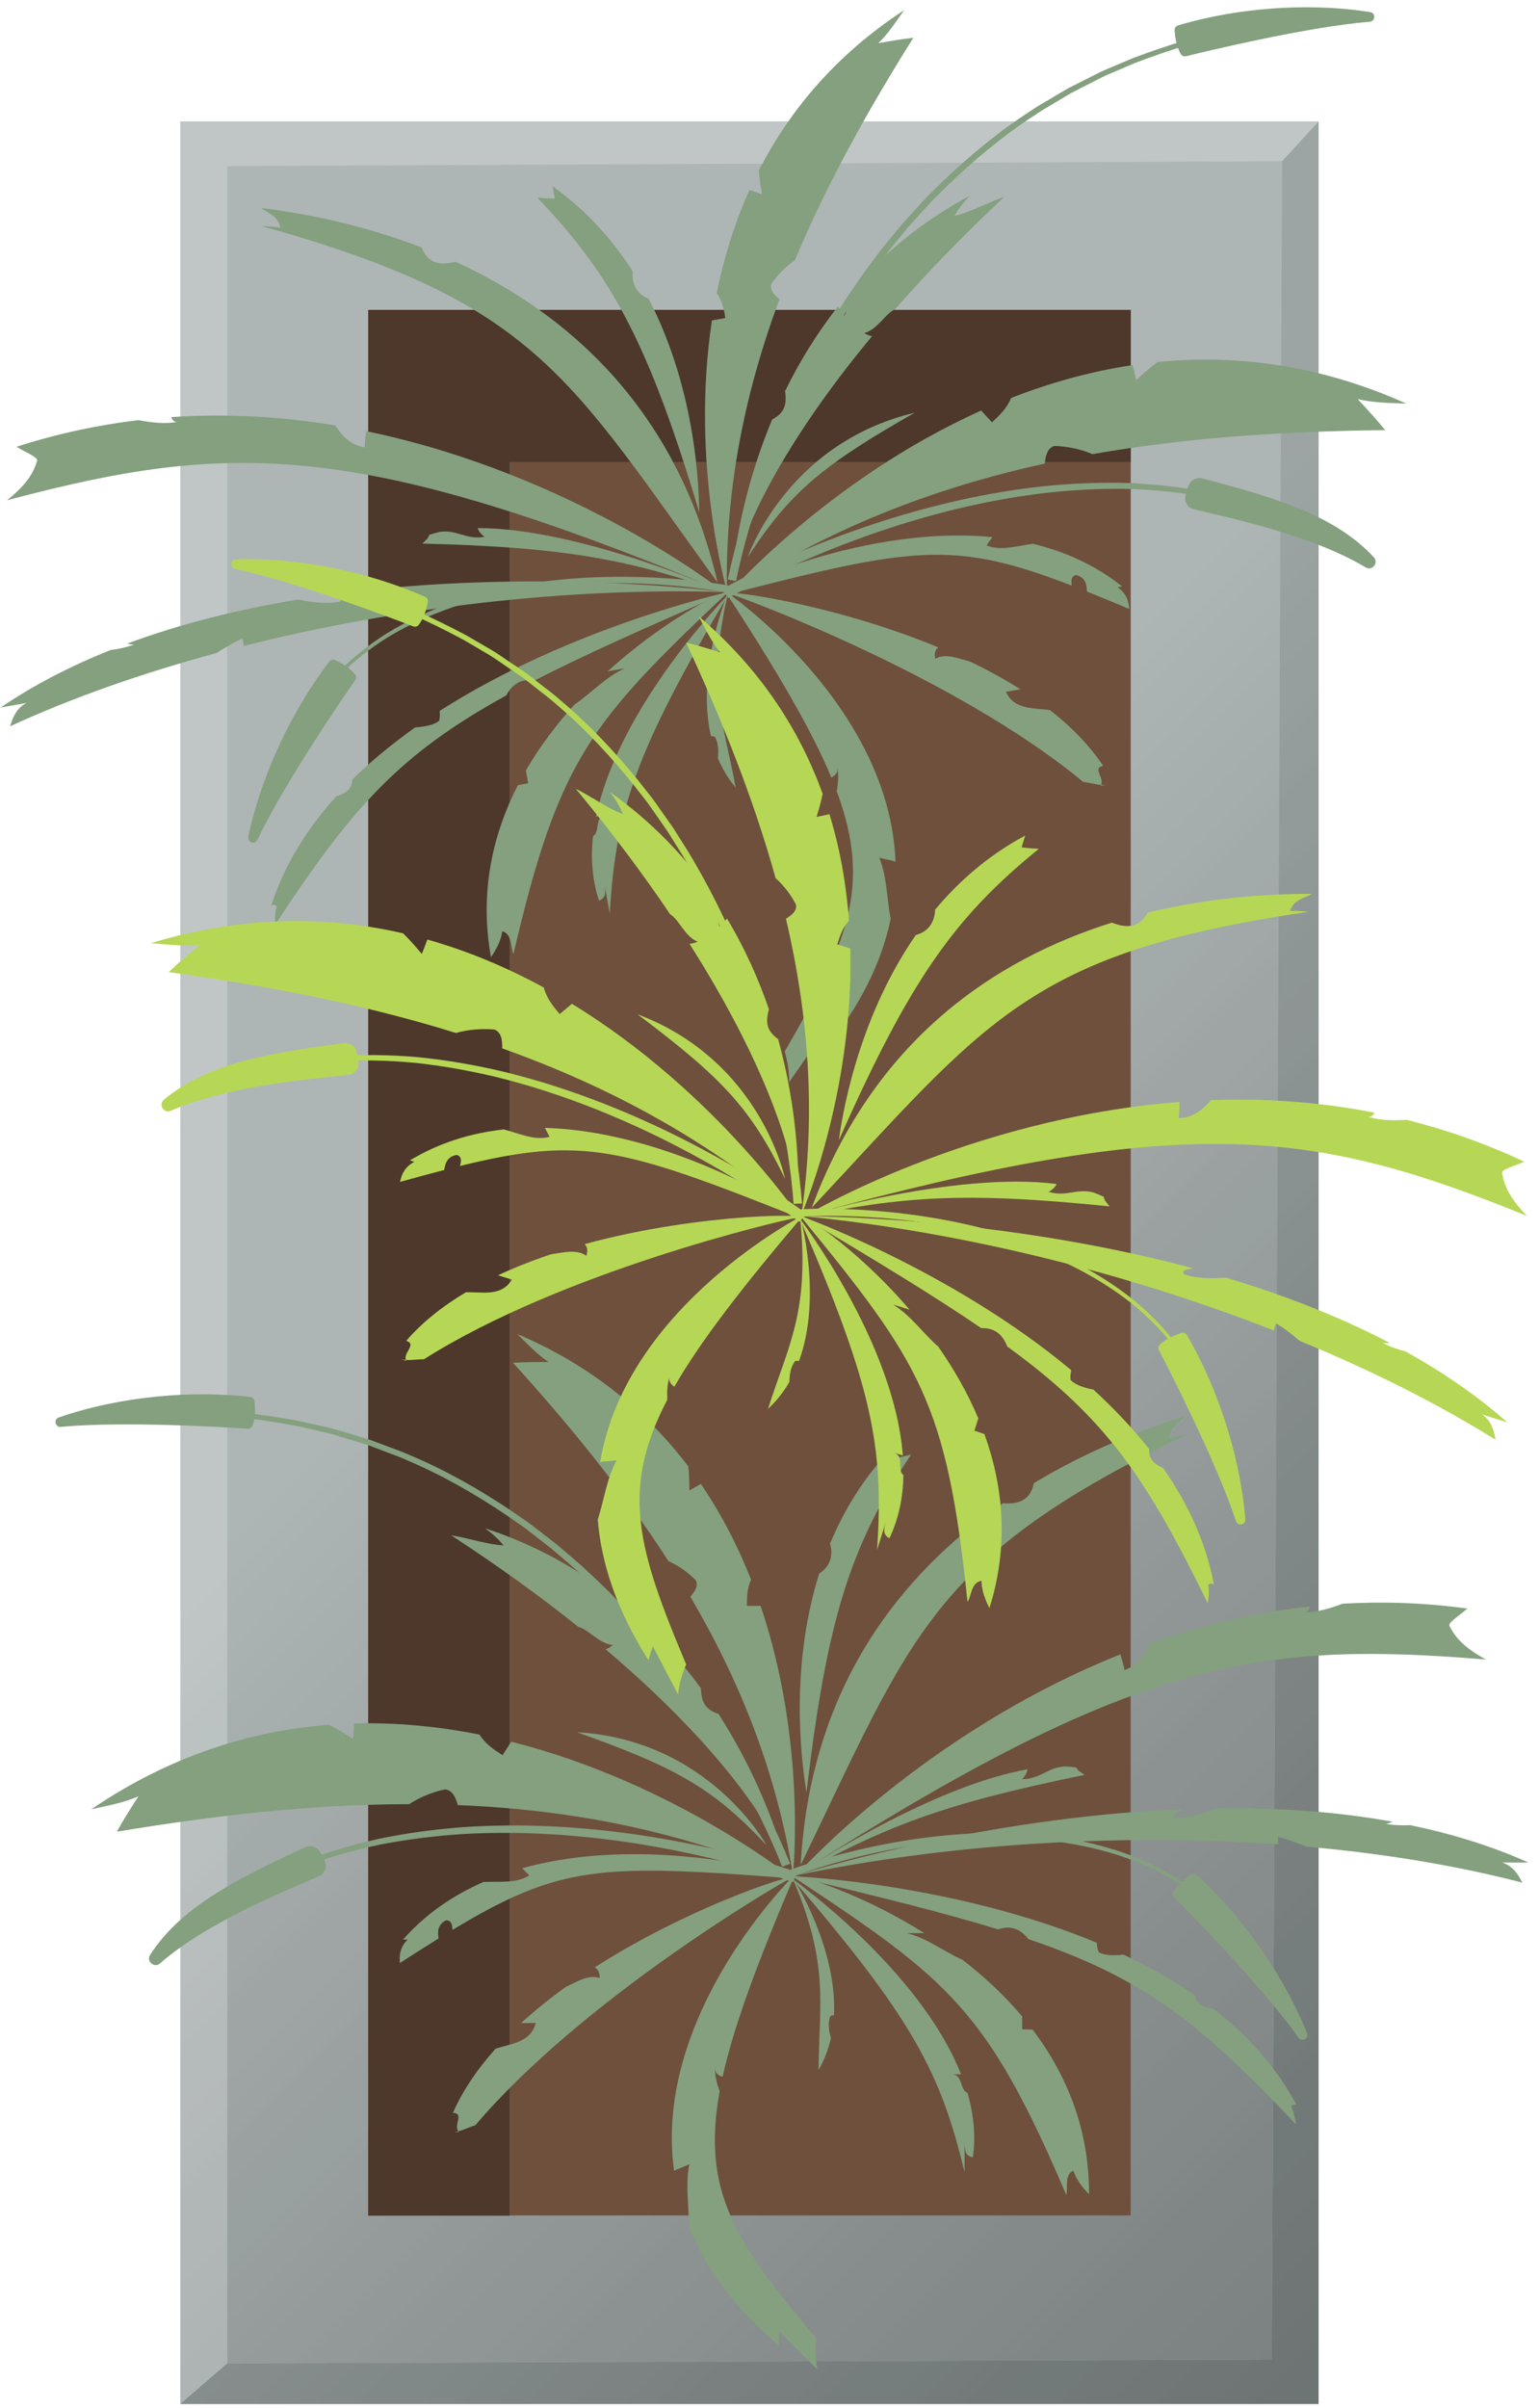 <svg xmlns="http://www.w3.org/2000/svg" xmlns:xlink="http://www.w3.org/1999/xlink" width="307" zoomAndPan="magnify" viewBox="0 0 230.25 360" height="480" preserveAspectRatio="xMidYMid meet" version="1.0"><defs><clipPath id="153475d31c"><path d="M 26 18 L 198 18 L 198 359.414 L 26 359.414 Z M 26 18 " clip-rule="nonzero"/></clipPath><clipPath id="73ae295f7d"><path d="M 26.398 18 L 197.352 18 L 197.352 359.414 L 26.398 359.414 Z M 26.398 18 " clip-rule="nonzero"/></clipPath><clipPath id="5a8c05d60d"><path d="M 26.984 359.414 L 34 353.355 L 34 24.828 L 191.828 24.102 L 197.273 18.176 L 191.828 24.102 L 190.266 352.758 L 34 353.355 L 26.988 359.414 M 76.234 331.262 L 169.176 331.262 L 169.176 46.328 L 55.086 46.328 L 55.086 331.262 L 76.234 331.262 " clip-rule="nonzero"/></clipPath><clipPath id="ac01469c3e"><path d="M 26.984 359.414 L 34 353.355 L 34 24.828 L 191.828 24.102 L 197.273 18.176 L 191.828 24.102 L 190.266 352.758 L 34 353.355 L 26.988 359.414 M 76.234 331.262 L 169.176 331.262 L 169.176 46.328 L 55.086 46.328 L 55.086 331.262 L 76.234 331.262 " clip-rule="nonzero"/></clipPath><clipPath id="440b89c50a"><path d="M -143.297 190.801 L 111.129 -67.133 L 367.559 186.789 L 113.133 444.719 Z M -143.297 190.801 " clip-rule="nonzero"/></clipPath><linearGradient x1="-0.114" gradientTransform="matrix(231.995, 229.722, 229.282, -232.44, 10.242, 88.205)" y1="0" x2="0.991" gradientUnits="userSpaceOnUse" y2="0" id="999c2370cf"><stop stop-opacity="1" stop-color="rgb(68.199%, 70.999%, 70.999%)" offset="0"/><stop stop-opacity="1" stop-color="rgb(68.199%, 70.999%, 70.999%)" offset="0.25"/><stop stop-opacity="1" stop-color="rgb(68.199%, 70.999%, 70.999%)" offset="0.375"/><stop stop-opacity="1" stop-color="rgb(68.199%, 70.999%, 70.999%)" offset="0.406"/><stop stop-opacity="1" stop-color="rgb(68.199%, 70.999%, 70.999%)" offset="0.422"/><stop stop-opacity="1" stop-color="rgb(68.007%, 70.807%, 70.807%)" offset="0.43"/><stop stop-opacity="1" stop-color="rgb(67.807%, 70.607%, 70.607%)" offset="0.438"/><stop stop-opacity="1" stop-color="rgb(67.641%, 70.39%, 70.39%)" offset="0.441"/><stop stop-opacity="1" stop-color="rgb(67.484%, 70.183%, 70.183%)" offset="0.445"/><stop stop-opacity="1" stop-color="rgb(67.287%, 69.987%, 69.987%)" offset="0.449"/><stop stop-opacity="1" stop-color="rgb(67.091%, 69.792%, 69.792%)" offset="0.453"/><stop stop-opacity="1" stop-color="rgb(66.896%, 69.597%, 69.597%)" offset="0.461"/><stop stop-opacity="1" stop-color="rgb(66.505%, 69.206%, 69.206%)" offset="0.469"/><stop stop-opacity="1" stop-color="rgb(66.115%, 68.816%, 68.816%)" offset="0.477"/><stop stop-opacity="1" stop-color="rgb(65.9%, 68.599%, 68.599%)" offset="0.484"/><stop stop-opacity="1" stop-color="rgb(65.683%, 68.384%, 68.384%)" offset="0.488"/><stop stop-opacity="1" stop-color="rgb(65.488%, 68.188%, 68.188%)" offset="0.492"/><stop stop-opacity="1" stop-color="rgb(65.292%, 67.993%, 67.993%)" offset="0.5"/><stop stop-opacity="1" stop-color="rgb(64.902%, 67.651%, 67.651%)" offset="0.508"/><stop stop-opacity="1" stop-color="rgb(64.702%, 67.31%, 67.31%)" offset="0.516"/><stop stop-opacity="1" stop-color="rgb(64.299%, 66.907%, 66.907%)" offset="0.52"/><stop stop-opacity="1" stop-color="rgb(63.899%, 66.699%, 66.699%)" offset="0.523"/><stop stop-opacity="1" stop-color="rgb(63.899%, 66.692%, 66.692%)" offset="0.531"/><stop stop-opacity="1" stop-color="rgb(63.896%, 66.489%, 66.489%)" offset="0.539"/><stop stop-opacity="1" stop-color="rgb(63.698%, 66.098%, 66.098%)" offset="0.543"/><stop stop-opacity="1" stop-color="rgb(63.503%, 65.903%, 65.903%)" offset="0.547"/><stop stop-opacity="1" stop-color="rgb(63.307%, 65.707%, 65.707%)" offset="0.555"/><stop stop-opacity="1" stop-color="rgb(62.917%, 65.317%, 65.317%)" offset="0.562"/><stop stop-opacity="1" stop-color="rgb(62.56%, 64.909%, 64.909%)" offset="0.566"/><stop stop-opacity="1" stop-color="rgb(62.399%, 64.699%, 64.699%)" offset="0.57"/><stop stop-opacity="1" stop-color="rgb(62.395%, 64.694%, 64.694%)" offset="0.578"/><stop stop-opacity="1" stop-color="rgb(62.195%, 64.494%, 64.494%)" offset="0.586"/><stop stop-opacity="1" stop-color="rgb(61.804%, 64.104%, 64.104%)" offset="0.594"/><stop stop-opacity="1" stop-color="rgb(61.414%, 63.713%, 63.713%)" offset="0.602"/><stop stop-opacity="1" stop-color="rgb(60.997%, 63.297%, 63.297%)" offset="0.605"/><stop stop-opacity="1" stop-color="rgb(60.777%, 63.077%, 63.077%)" offset="0.609"/><stop stop-opacity="1" stop-color="rgb(60.582%, 62.888%, 62.888%)" offset="0.617"/><stop stop-opacity="1" stop-color="rgb(60.193%, 62.7%, 62.7%)" offset="0.625"/><stop stop-opacity="1" stop-color="rgb(59.999%, 62.555%, 62.555%)" offset="0.641"/><stop stop-opacity="1" stop-color="rgb(59.785%, 62.192%, 62.192%)" offset="0.645"/><stop stop-opacity="1" stop-color="rgb(59.573%, 61.974%, 61.974%)" offset="0.648"/><stop stop-opacity="1" stop-color="rgb(59.378%, 61.778%, 61.778%)" offset="0.656"/><stop stop-opacity="1" stop-color="rgb(58.987%, 61.388%, 61.388%)" offset="0.664"/><stop stop-opacity="1" stop-color="rgb(58.597%, 60.997%, 60.997%)" offset="0.672"/><stop stop-opacity="1" stop-color="rgb(58.211%, 60.611%, 60.611%)" offset="0.688"/><stop stop-opacity="1" stop-color="rgb(57.809%, 60.199%, 60.199%)" offset="0.691"/><stop stop-opacity="1" stop-color="rgb(57.599%, 59.979%, 59.979%)" offset="0.695"/><stop stop-opacity="1" stop-color="rgb(57.591%, 59.778%, 59.778%)" offset="0.699"/><stop stop-opacity="1" stop-color="rgb(57.584%, 59.578%, 59.578%)" offset="0.703"/><stop stop-opacity="1" stop-color="rgb(57.24%, 59.387%, 59.387%)" offset="0.707"/><stop stop-opacity="1" stop-color="rgb(56.897%, 59.198%, 59.198%)" offset="0.711"/><stop stop-opacity="1" stop-color="rgb(56.702%, 59.003%, 59.003%)" offset="0.719"/><stop stop-opacity="1" stop-color="rgb(56.491%, 58.791%, 58.791%)" offset="0.734"/><stop stop-opacity="1" stop-color="rgb(56.281%, 58.58%, 58.58%)" offset="0.742"/><stop stop-opacity="1" stop-color="rgb(55.89%, 58.189%, 58.189%)" offset="0.75"/><stop stop-opacity="1" stop-color="rgb(55.499%, 57.799%, 57.799%)" offset="0.758"/><stop stop-opacity="1" stop-color="rgb(55.107%, 57.455%, 57.455%)" offset="0.762"/><stop stop-opacity="1" stop-color="rgb(54.912%, 57.309%, 57.309%)" offset="0.766"/><stop stop-opacity="1" stop-color="rgb(54.892%, 57.291%, 57.291%)" offset="0.773"/><stop stop-opacity="1" stop-color="rgb(54.686%, 57.077%, 57.077%)" offset="0.781"/><stop stop-opacity="1" stop-color="rgb(54.495%, 56.685%, 56.685%)" offset="0.785"/><stop stop-opacity="1" stop-color="rgb(54.491%, 56.49%, 56.49%)" offset="0.789"/><stop stop-opacity="1" stop-color="rgb(54.295%, 56.294%, 56.294%)" offset="0.797"/><stop stop-opacity="1" stop-color="rgb(53.905%, 55.904%, 55.904%)" offset="0.805"/><stop stop-opacity="1" stop-color="rgb(53.514%, 55.513%, 55.513%)" offset="0.812"/><stop stop-opacity="1" stop-color="rgb(53.209%, 55.309%, 55.309%)" offset="0.82"/><stop stop-opacity="1" stop-color="rgb(53%, 55.293%, 55.293%)" offset="0.828"/><stop stop-opacity="1" stop-color="rgb(52.898%, 55.092%, 55.092%)" offset="0.836"/><stop stop-opacity="1" stop-color="rgb(52.701%, 54.7%, 54.7%)" offset="0.84"/><stop stop-opacity="1" stop-color="rgb(52.505%, 54.504%, 54.504%)" offset="0.844"/><stop stop-opacity="1" stop-color="rgb(52.357%, 54.309%, 54.309%)" offset="0.852"/><stop stop-opacity="1" stop-color="rgb(52.005%, 54.106%, 54.106%)" offset="0.855"/><stop stop-opacity="1" stop-color="rgb(51.799%, 54.099%, 54.099%)" offset="0.859"/><stop stop-opacity="1" stop-color="rgb(51.79%, 54.091%, 54.091%)" offset="0.867"/><stop stop-opacity="1" stop-color="rgb(51.59%, 53.888%, 53.888%)" offset="0.875"/><stop stop-opacity="1" stop-color="rgb(51.399%, 53.497%, 53.497%)" offset="0.883"/><stop stop-opacity="1" stop-color="rgb(51.204%, 53.107%, 53.107%)" offset="0.891"/><stop stop-opacity="1" stop-color="rgb(50.79%, 52.705%, 52.705%)" offset="0.895"/><stop stop-opacity="1" stop-color="rgb(50.571%, 52.499%, 52.499%)" offset="0.898"/><stop stop-opacity="1" stop-color="rgb(50.374%, 52.492%, 52.492%)" offset="0.902"/><stop stop-opacity="1" stop-color="rgb(50.179%, 52.484%, 52.484%)" offset="0.906"/><stop stop-opacity="1" stop-color="rgb(49.988%, 52.341%, 52.341%)" offset="0.922"/><stop stop-opacity="1" stop-color="rgb(49.799%, 52.002%, 52.002%)" offset="0.93"/><stop stop-opacity="1" stop-color="rgb(49.606%, 51.611%, 51.611%)" offset="0.938"/><stop stop-opacity="1" stop-color="rgb(49.396%, 51.395%, 51.395%)" offset="0.945"/><stop stop-opacity="1" stop-color="rgb(49.181%, 51.18%, 51.18%)" offset="0.953"/><stop stop-opacity="1" stop-color="rgb(48.792%, 50.792%, 50.792%)" offset="0.969"/><stop stop-opacity="1" stop-color="rgb(48.599%, 50.406%, 50.406%)" offset="0.977"/><stop stop-opacity="1" stop-color="rgb(48.386%, 50.206%, 50.206%)" offset="0.98"/><stop stop-opacity="1" stop-color="rgb(48.172%, 50.2%, 50.2%)" offset="0.984"/><stop stop-opacity="1" stop-color="rgb(47.986%, 50.191%, 50.191%)" offset="0.992"/><stop stop-opacity="1" stop-color="rgb(47.8%, 49.989%, 49.989%)" offset="1"/></linearGradient><clipPath id="535cb33d11"><path d="M 26.398 18 L 197.352 18 L 197.352 359.414 L 26.398 359.414 Z M 26.398 18 " clip-rule="nonzero"/></clipPath><clipPath id="c34f32d878"><path d="M 26.984 359.414 L 26.984 18.176 L 197.273 18.176 L 191.828 24.102 L 34 24.828 L 34 353.355 L 26.984 359.414 " clip-rule="nonzero"/></clipPath><clipPath id="cb80866119"><path d="M 26.984 359.414 L 26.984 18.176 L 197.273 18.176 L 191.828 24.102 L 34 24.828 L 34 353.355 L 26.984 359.414 " clip-rule="nonzero"/></clipPath><clipPath id="2153defa74"><path d="M -143.297 190.801 L 111.129 -67.133 L 367.559 186.789 L 113.133 444.719 Z M -143.297 190.801 " clip-rule="nonzero"/></clipPath><linearGradient x1="-0.114" gradientTransform="matrix(231.995, 229.722, 229.282, -232.44, 10.242, 88.205)" y1="0" x2="0.991" gradientUnits="userSpaceOnUse" y2="0" id="86975bd4db"><stop stop-opacity="1" stop-color="rgb(75.299%, 77.599%, 77.599%)" offset="0"/><stop stop-opacity="1" stop-color="rgb(75.299%, 77.599%, 77.599%)" offset="0.25"/><stop stop-opacity="1" stop-color="rgb(75.299%, 77.599%, 77.599%)" offset="0.375"/><stop stop-opacity="1" stop-color="rgb(75.105%, 77.454%, 77.454%)" offset="0.438"/><stop stop-opacity="1" stop-color="rgb(74.896%, 77.295%, 77.295%)" offset="0.445"/><stop stop-opacity="1" stop-color="rgb(74.687%, 77.087%, 77.087%)" offset="0.453"/><stop stop-opacity="1" stop-color="rgb(74.297%, 76.697%, 76.697%)" offset="0.461"/><stop stop-opacity="1" stop-color="rgb(73.906%, 76.306%, 76.306%)" offset="0.469"/><stop stop-opacity="1" stop-color="rgb(73.604%, 76.105%, 76.105%)" offset="0.477"/><stop stop-opacity="1" stop-color="rgb(73.398%, 76.088%, 76.088%)" offset="0.484"/><stop stop-opacity="1" stop-color="rgb(73.293%, 75.883%, 75.883%)" offset="0.492"/><stop stop-opacity="1" stop-color="rgb(73.093%, 75.493%, 75.493%)" offset="0.5"/><stop stop-opacity="1" stop-color="rgb(72.704%, 75.104%, 75.104%)" offset="0.516"/><stop stop-opacity="1" stop-color="rgb(72.353%, 74.704%, 74.704%)" offset="0.52"/><stop stop-opacity="1" stop-color="rgb(72.198%, 74.5%, 74.5%)" offset="0.523"/><stop stop-opacity="1" stop-color="rgb(72.198%, 74.492%, 74.492%)" offset="0.531"/><stop stop-opacity="1" stop-color="rgb(72.195%, 74.289%, 74.289%)" offset="0.539"/><stop stop-opacity="1" stop-color="rgb(71.999%, 73.898%, 73.898%)" offset="0.547"/><stop stop-opacity="1" stop-color="rgb(71.608%, 73.508%, 73.508%)" offset="0.555"/><stop stop-opacity="1" stop-color="rgb(71.217%, 73.305%, 73.305%)" offset="0.562"/><stop stop-opacity="1" stop-color="rgb(71.01%, 73.099%, 73.099%)" offset="0.566"/><stop stop-opacity="1" stop-color="rgb(70.999%, 72.899%, 72.899%)" offset="0.57"/><stop stop-opacity="1" stop-color="rgb(70.995%, 72.894%, 72.894%)" offset="0.578"/><stop stop-opacity="1" stop-color="rgb(70.795%, 72.694%, 72.694%)" offset="0.586"/><stop stop-opacity="1" stop-color="rgb(70.404%, 72.353%, 72.353%)" offset="0.594"/><stop stop-opacity="1" stop-color="rgb(70.013%, 72.202%, 72.202%)" offset="0.602"/><stop stop-opacity="1" stop-color="rgb(69.608%, 71.992%, 71.992%)" offset="0.605"/><stop stop-opacity="1" stop-color="rgb(69.398%, 71.788%, 71.788%)" offset="0.609"/><stop stop-opacity="1" stop-color="rgb(69.397%, 71.593%, 71.593%)" offset="0.625"/><stop stop-opacity="1" stop-color="rgb(69.2%, 71.399%, 71.399%)" offset="0.633"/><stop stop-opacity="1" stop-color="rgb(69.002%, 71.207%, 71.207%)" offset="0.641"/><stop stop-opacity="1" stop-color="rgb(68.785%, 70.993%, 70.993%)" offset="0.645"/><stop stop-opacity="1" stop-color="rgb(68.573%, 70.973%, 70.973%)" offset="0.648"/><stop stop-opacity="1" stop-color="rgb(68.385%, 70.778%, 70.778%)" offset="0.656"/><stop stop-opacity="1" stop-color="rgb(68.195%, 70.387%, 70.387%)" offset="0.664"/><stop stop-opacity="1" stop-color="rgb(67.996%, 69.997%, 69.997%)" offset="0.672"/><stop stop-opacity="1" stop-color="rgb(67.657%, 69.8%, 69.8%)" offset="0.688"/><stop stop-opacity="1" stop-color="rgb(67.307%, 69.589%, 69.589%)" offset="0.691"/><stop stop-opacity="1" stop-color="rgb(67.099%, 69.379%, 69.379%)" offset="0.695"/><stop stop-opacity="1" stop-color="rgb(67.093%, 69.183%, 69.183%)" offset="0.703"/><stop stop-opacity="1" stop-color="rgb(66.893%, 68.793%, 68.793%)" offset="0.711"/><stop stop-opacity="1" stop-color="rgb(66.502%, 68.599%, 68.599%)" offset="0.719"/><stop stop-opacity="1" stop-color="rgb(66.29%, 68.587%, 68.587%)" offset="0.734"/><stop stop-opacity="1" stop-color="rgb(66.08%, 68.381%, 68.381%)" offset="0.742"/><stop stop-opacity="1" stop-color="rgb(65.692%, 67.99%, 67.99%)" offset="0.75"/><stop stop-opacity="1" stop-color="rgb(65.5%, 67.648%, 67.648%)" offset="0.758"/><stop stop-opacity="1" stop-color="rgb(65.306%, 67.307%, 67.307%)" offset="0.766"/><stop stop-opacity="1" stop-color="rgb(65.004%, 67.105%, 67.105%)" offset="0.773"/><stop stop-opacity="1" stop-color="rgb(64.798%, 67.09%, 67.09%)" offset="0.781"/><stop stop-opacity="1" stop-color="rgb(64.694%, 66.885%, 66.885%)" offset="0.789"/><stop stop-opacity="1" stop-color="rgb(64.494%, 66.495%, 66.495%)" offset="0.797"/><stop stop-opacity="1" stop-color="rgb(64.299%, 66.104%, 66.104%)" offset="0.805"/><stop stop-opacity="1" stop-color="rgb(64.108%, 65.904%, 65.904%)" offset="0.812"/><stop stop-opacity="1" stop-color="rgb(63.809%, 65.9%, 65.9%)" offset="0.82"/><stop stop-opacity="1" stop-color="rgb(63.6%, 65.892%, 65.892%)" offset="0.828"/><stop stop-opacity="1" stop-color="rgb(63.498%, 65.691%, 65.691%)" offset="0.836"/><stop stop-opacity="1" stop-color="rgb(63.301%, 65.3%, 65.3%)" offset="0.844"/><stop stop-opacity="1" stop-color="rgb(62.999%, 64.999%, 64.999%)" offset="0.852"/><stop stop-opacity="1" stop-color="rgb(62.791%, 64.796%, 64.796%)" offset="0.859"/><stop stop-opacity="1" stop-color="rgb(62.544%, 64.696%, 64.696%)" offset="0.875"/><stop stop-opacity="1" stop-color="rgb(62.399%, 64.497%, 64.497%)" offset="0.883"/><stop stop-opacity="1" stop-color="rgb(62.204%, 64.105%, 64.105%)" offset="0.887"/><stop stop-opacity="1" stop-color="rgb(62.01%, 63.91%, 63.91%)" offset="0.891"/><stop stop-opacity="1" stop-color="rgb(61.903%, 63.803%, 63.803%)" offset="0.898"/><stop stop-opacity="1" stop-color="rgb(61.693%, 63.597%, 63.597%)" offset="0.906"/><stop stop-opacity="1" stop-color="rgb(61.394%, 63.498%, 63.498%)" offset="0.922"/><stop stop-opacity="1" stop-color="rgb(61.2%, 63.303%, 63.303%)" offset="0.93"/><stop stop-opacity="1" stop-color="rgb(61.008%, 62.912%, 62.912%)" offset="0.938"/><stop stop-opacity="1" stop-color="rgb(60.796%, 62.698%, 62.698%)" offset="0.945"/><stop stop-opacity="1" stop-color="rgb(60.583%, 62.537%, 62.537%)" offset="0.953"/><stop stop-opacity="1" stop-color="rgb(60.294%, 62.294%, 62.294%)" offset="0.961"/><stop stop-opacity="1" stop-color="rgb(60.098%, 62.099%, 62.099%)" offset="0.969"/><stop stop-opacity="1" stop-color="rgb(59.985%, 62%, 62%)" offset="0.984"/><stop stop-opacity="1" stop-color="rgb(59.785%, 61.99%, 61.99%)" offset="0.992"/><stop stop-opacity="1" stop-color="rgb(59.599%, 61.79%, 61.79%)" offset="1"/></linearGradient><clipPath id="f70a998007"><path d="M 26 18 L 198 18 L 198 359.414 L 26 359.414 Z M 26 18 " clip-rule="nonzero"/></clipPath><clipPath id="5dc4f29ff9"><path d="M 26.398 18 L 197.352 18 L 197.352 359.414 L 26.398 359.414 Z M 26.398 18 " clip-rule="nonzero"/></clipPath><clipPath id="95888e4bca"><path d="M 197.273 359.414 L 26.984 359.414 L 34 353.355 L 190.266 352.758 L 191.828 24.102 L 197.273 18.176 L 197.273 359.414 " clip-rule="nonzero"/></clipPath><clipPath id="f308e5faa7"><path d="M 197.273 359.414 L 26.984 359.414 L 34 353.355 L 190.266 352.758 L 191.828 24.102 L 197.273 18.176 L 197.273 359.414 " clip-rule="nonzero"/></clipPath><clipPath id="23083ed8e8"><path d="M -143.297 190.801 L 111.129 -67.129 L 367.559 186.789 L 113.133 444.719 Z M -143.297 190.801 " clip-rule="nonzero"/></clipPath><linearGradient x1="-0.114" gradientTransform="matrix(231.995, 229.722, 229.282, -232.44, 10.242, 88.205)" y1="0" x2="0.991" gradientUnits="userSpaceOnUse" y2="0" id="cae1160e05"><stop stop-opacity="1" stop-color="rgb(61.2%, 64.299%, 64.299%)" offset="0"/><stop stop-opacity="1" stop-color="rgb(61.2%, 64.299%, 64.299%)" offset="0.25"/><stop stop-opacity="1" stop-color="rgb(61.2%, 64.299%, 64.299%)" offset="0.375"/><stop stop-opacity="1" stop-color="rgb(61.2%, 64.299%, 64.299%)" offset="0.406"/><stop stop-opacity="1" stop-color="rgb(61.2%, 64.299%, 64.299%)" offset="0.422"/><stop stop-opacity="1" stop-color="rgb(61.006%, 64.107%, 64.107%)" offset="0.43"/><stop stop-opacity="1" stop-color="rgb(60.806%, 63.907%, 63.907%)" offset="0.438"/><stop stop-opacity="1" stop-color="rgb(60.59%, 63.69%, 63.69%)" offset="0.441"/><stop stop-opacity="1" stop-color="rgb(60.382%, 63.483%, 63.483%)" offset="0.445"/><stop stop-opacity="1" stop-color="rgb(60.187%, 63.287%, 63.287%)" offset="0.453"/><stop stop-opacity="1" stop-color="rgb(59.796%, 62.897%, 62.897%)" offset="0.461"/><stop stop-opacity="1" stop-color="rgb(59.406%, 62.553%, 62.553%)" offset="0.469"/><stop stop-opacity="1" stop-color="rgb(59.204%, 62.302%, 62.302%)" offset="0.477"/><stop stop-opacity="1" stop-color="rgb(59.189%, 62.097%, 62.097%)" offset="0.484"/><stop stop-opacity="1" stop-color="rgb(58.983%, 61.993%, 61.993%)" offset="0.488"/><stop stop-opacity="1" stop-color="rgb(58.788%, 61.989%, 61.989%)" offset="0.492"/><stop stop-opacity="1" stop-color="rgb(58.592%, 61.794%, 61.794%)" offset="0.5"/><stop stop-opacity="1" stop-color="rgb(58.202%, 61.401%, 61.401%)" offset="0.504"/><stop stop-opacity="1" stop-color="rgb(58.006%, 61.206%, 61.206%)" offset="0.508"/><stop stop-opacity="1" stop-color="rgb(58.002%, 61.011%, 61.011%)" offset="0.516"/><stop stop-opacity="1" stop-color="rgb(57.649%, 60.606%, 60.606%)" offset="0.52"/><stop stop-opacity="1" stop-color="rgb(57.3%, 60.399%, 60.399%)" offset="0.523"/><stop stop-opacity="1" stop-color="rgb(57.3%, 60.391%, 60.391%)" offset="0.531"/><stop stop-opacity="1" stop-color="rgb(57.297%, 60.19%, 60.19%)" offset="0.539"/><stop stop-opacity="1" stop-color="rgb(57.098%, 59.798%, 59.798%)" offset="0.543"/><stop stop-opacity="1" stop-color="rgb(56.903%, 59.602%, 59.602%)" offset="0.547"/><stop stop-opacity="1" stop-color="rgb(56.708%, 59.407%, 59.407%)" offset="0.555"/><stop stop-opacity="1" stop-color="rgb(56.317%, 59.016%, 59.016%)" offset="0.562"/><stop stop-opacity="1" stop-color="rgb(55.91%, 58.611%, 58.611%)" offset="0.566"/><stop stop-opacity="1" stop-color="rgb(55.699%, 58.4%, 58.4%)" offset="0.57"/><stop stop-opacity="1" stop-color="rgb(55.699%, 58.395%, 58.395%)" offset="0.578"/><stop stop-opacity="1" stop-color="rgb(55.699%, 58.194%, 58.194%)" offset="0.582"/><stop stop-opacity="1" stop-color="rgb(55.699%, 57.999%, 57.999%)" offset="0.586"/><stop stop-opacity="1" stop-color="rgb(55.504%, 57.999%, 57.999%)" offset="0.594"/><stop stop-opacity="1" stop-color="rgb(55.113%, 57.808%, 57.808%)" offset="0.602"/><stop stop-opacity="1" stop-color="rgb(54.697%, 57.446%, 57.446%)" offset="0.605"/><stop stop-opacity="1" stop-color="rgb(54.477%, 57.277%, 57.277%)" offset="0.609"/><stop stop-opacity="1" stop-color="rgb(54.282%, 57.088%, 57.088%)" offset="0.617"/><stop stop-opacity="1" stop-color="rgb(53.893%, 56.898%, 56.898%)" offset="0.625"/><stop stop-opacity="1" stop-color="rgb(53.699%, 56.706%, 56.706%)" offset="0.641"/><stop stop-opacity="1" stop-color="rgb(53.485%, 56.293%, 56.293%)" offset="0.645"/><stop stop-opacity="1" stop-color="rgb(53.273%, 56.073%, 56.073%)" offset="0.648"/><stop stop-opacity="1" stop-color="rgb(53.078%, 55.878%, 55.878%)" offset="0.656"/><stop stop-opacity="1" stop-color="rgb(52.69%, 55.487%, 55.487%)" offset="0.664"/><stop stop-opacity="1" stop-color="rgb(52.499%, 55.096%, 55.096%)" offset="0.672"/><stop stop-opacity="1" stop-color="rgb(52.356%, 54.71%, 54.71%)" offset="0.688"/><stop stop-opacity="1" stop-color="rgb(52.007%, 54.498%, 54.498%)" offset="0.691"/><stop stop-opacity="1" stop-color="rgb(51.799%, 54.478%, 54.478%)" offset="0.695"/><stop stop-opacity="1" stop-color="rgb(51.788%, 54.277%, 54.277%)" offset="0.699"/><stop stop-opacity="1" stop-color="rgb(51.778%, 54.077%, 54.077%)" offset="0.703"/><stop stop-opacity="1" stop-color="rgb(51.387%, 53.886%, 53.886%)" offset="0.707"/><stop stop-opacity="1" stop-color="rgb(50.998%, 53.697%, 53.697%)" offset="0.711"/><stop stop-opacity="1" stop-color="rgb(50.803%, 53.502%, 53.502%)" offset="0.719"/><stop stop-opacity="1" stop-color="rgb(50.591%, 53.291%, 53.291%)" offset="0.734"/><stop stop-opacity="1" stop-color="rgb(50.38%, 53.079%, 53.079%)" offset="0.738"/><stop stop-opacity="1" stop-color="rgb(50.185%, 52.884%, 52.884%)" offset="0.742"/><stop stop-opacity="1" stop-color="rgb(49.989%, 52.689%, 52.689%)" offset="0.75"/><stop stop-opacity="1" stop-color="rgb(49.599%, 52.348%, 52.348%)" offset="0.758"/><stop stop-opacity="1" stop-color="rgb(49.4%, 52.007%, 52.007%)" offset="0.766"/><stop stop-opacity="1" stop-color="rgb(49.385%, 51.791%, 51.791%)" offset="0.773"/><stop stop-opacity="1" stop-color="rgb(49.185%, 51.576%, 51.576%)" offset="0.781"/><stop stop-opacity="1" stop-color="rgb(48.994%, 51.186%, 51.186%)" offset="0.789"/><stop stop-opacity="1" stop-color="rgb(48.795%, 50.795%, 50.795%)" offset="0.797"/><stop stop-opacity="1" stop-color="rgb(48.404%, 50.404%, 50.404%)" offset="0.805"/><stop stop-opacity="1" stop-color="rgb(48.013%, 50.014%, 50.014%)" offset="0.812"/><stop stop-opacity="1" stop-color="rgb(47.658%, 49.802%, 49.802%)" offset="0.828"/><stop stop-opacity="1" stop-color="rgb(47.498%, 49.593%, 49.593%)" offset="0.836"/><stop stop-opacity="1" stop-color="rgb(47.301%, 49.399%, 49.399%)" offset="0.844"/><stop stop-opacity="1" stop-color="rgb(46.91%, 49.207%, 49.207%)" offset="0.852"/><stop stop-opacity="1" stop-color="rgb(46.507%, 49.007%, 49.007%)" offset="0.855"/><stop stop-opacity="1" stop-color="rgb(46.3%, 48.999%, 48.999%)" offset="0.859"/><stop stop-opacity="1" stop-color="rgb(46.291%, 48.99%, 48.99%)" offset="0.867"/><stop stop-opacity="1" stop-color="rgb(46.091%, 48.787%, 48.787%)" offset="0.875"/><stop stop-opacity="1" stop-color="rgb(45.9%, 48.396%, 48.396%)" offset="0.883"/><stop stop-opacity="1" stop-color="rgb(45.705%, 48.006%, 48.006%)" offset="0.891"/><stop stop-opacity="1" stop-color="rgb(45.29%, 47.655%, 47.655%)" offset="0.895"/><stop stop-opacity="1" stop-color="rgb(45.07%, 47.499%, 47.499%)" offset="0.898"/><stop stop-opacity="1" stop-color="rgb(44.884%, 47.488%, 47.488%)" offset="0.906"/><stop stop-opacity="1" stop-color="rgb(44.699%, 47.289%, 47.289%)" offset="0.922"/><stop stop-opacity="1" stop-color="rgb(44.699%, 46.902%, 46.902%)" offset="0.93"/><stop stop-opacity="1" stop-color="rgb(44.507%, 46.512%, 46.512%)" offset="0.938"/><stop stop-opacity="1" stop-color="rgb(44.295%, 46.295%, 46.295%)" offset="0.945"/><stop stop-opacity="1" stop-color="rgb(44.083%, 46.088%, 46.088%)" offset="0.953"/><stop stop-opacity="1" stop-color="rgb(43.697%, 45.9%, 45.9%)" offset="0.969"/><stop stop-opacity="1" stop-color="rgb(43.5%, 45.706%, 45.706%)" offset="0.977"/><stop stop-opacity="1" stop-color="rgb(43.286%, 45.505%, 45.505%)" offset="0.98"/><stop stop-opacity="1" stop-color="rgb(43.073%, 45.499%, 45.499%)" offset="0.984"/><stop stop-opacity="1" stop-color="rgb(42.885%, 45.49%, 45.49%)" offset="0.992"/><stop stop-opacity="1" stop-color="rgb(42.699%, 45.29%, 45.29%)" offset="1"/></linearGradient><clipPath id="218830d8aa"><path d="M 119 270 L 228.754 270 L 228.754 282 L 119 282 Z M 119 270 " clip-rule="nonzero"/></clipPath><clipPath id="99b687b739"><path d="M 120 164 L 228.754 164 L 228.754 182 L 120 182 Z M 120 164 " clip-rule="nonzero"/></clipPath></defs><path fill="#6e503d" d="M 41.035 345.336 L 183.227 345.336 L 183.227 32.254 L 41.035 32.254 Z M 41.035 345.336 " fill-opacity="1" fill-rule="nonzero"/><g clip-path="url(#153475d31c)"><path fill="#aeb5b5" d="M 55.086 46.328 L 55.086 331.262 L 169.176 331.262 L 169.176 46.328 L 55.086 46.328 M 26.984 359.414 L 26.984 18.176 L 197.273 18.176 L 197.273 359.414 L 26.984 359.414 " fill-opacity="1" fill-rule="nonzero"/></g><g clip-path="url(#73ae295f7d)"><g clip-path="url(#5a8c05d60d)"><g clip-path="url(#ac01469c3e)"><g clip-path="url(#440b89c50a)"><path fill="url(#999c2370cf)" d="M -143.297 190.801 L 111.129 -67.129 L 367.559 186.789 L 113.133 444.719 Z M -143.297 190.801 " fill-rule="nonzero"/></g></g></g></g><g clip-path="url(#535cb33d11)"><g clip-path="url(#c34f32d878)"><g clip-path="url(#cb80866119)"><g clip-path="url(#2153defa74)"><path fill="url(#86975bd4db)" d="M -143.297 190.801 L 111.129 -67.129 L 367.559 186.789 L 113.133 444.719 Z M -143.297 190.801 " fill-rule="nonzero"/></g></g></g></g><g clip-path="url(#f70a998007)"><path fill="#e4e7e7" d="M 197.277 359.414 L 26.988 359.414 L 197.273 359.414 L 197.273 18.176 L 197.277 18.176 L 197.277 359.414 " fill-opacity="1" fill-rule="nonzero"/></g><g clip-path="url(#5dc4f29ff9)"><g clip-path="url(#95888e4bca)"><g clip-path="url(#f308e5faa7)"><g clip-path="url(#23083ed8e8)"><path fill="url(#cae1160e05)" d="M -143.297 190.805 L 111.129 -67.125 L 367.555 186.789 L 113.133 444.719 Z M -143.297 190.805 " fill-rule="nonzero"/></g></g></g></g><path fill="#4d382b" d="M 76.234 331.262 L 55.086 331.262 L 55.086 46.328 L 169.176 46.328 L 169.176 69.066 L 76.234 69.066 L 76.234 331.262 " fill-opacity="1" fill-rule="nonzero"/><path fill="#84a07f" d="M 216.941 243.242 C 216.395 242.695 218.016 241.84 219.516 240.496 C 213.102 239.613 206.879 239.422 200.883 239.766 C 199.016 240.457 197.188 241.051 195.055 241.051 C 195.648 241.051 195.871 240.684 195.961 240.18 C 187.453 241.102 179.438 243.074 172.035 245.684 C 171.25 247.5 170.188 249.035 168.246 249.684 C 168.09 248.906 167.863 248.125 167.617 247.344 C 138.02 259.141 119.227 280.266 119.227 280.266 C 169.219 248.363 187.773 245.23 222.305 248.121 C 220.094 246.879 218.07 245.508 216.941 243.242 " fill-opacity="1" fill-rule="nonzero"/><path fill="#84a07f" d="M 174.949 215.145 C 174.949 213.355 176.43 212.676 177.324 211.727 C 170.875 213.711 162.762 216.871 154.672 221.742 C 154.141 224.379 152.332 224.91 150.02 224.754 C 135.023 235.148 121.254 251.941 119.789 278.836 C 136.441 244.508 139.25 232.828 177.664 214.426 C 176.777 214.605 175.875 214.836 174.949 215.145 " fill-opacity="1" fill-rule="nonzero"/><g clip-path="url(#218830d8aa)"><path fill="#84a07f" d="M 224.742 278.469 C 225.855 278.469 227.285 278.469 228.668 278.469 C 223.094 275.965 217.129 274.152 210.969 272.875 C 209.809 272.938 208.656 272.902 207.508 272.715 C 206.965 272.715 207.648 272.711 208.344 272.363 C 199.742 270.805 190.816 270.246 182.086 270.352 C 179.973 271.109 178.254 271.754 175.906 271.754 C 175.234 271.078 176.441 270.879 176.895 270.488 C 146.125 271.734 119.102 280.387 119.102 280.387 C 142.121 275.59 167.707 274.09 191.227 275.758 C 191.227 275.383 191.227 275.008 191.227 274.633 C 192.73 275.008 194.086 275.531 195.41 276.09 C 206.961 277.109 217.934 278.91 227.758 281.48 C 227.098 280.207 226.395 279.02 224.742 278.469 " fill-opacity="1" fill-rule="nonzero"/></g><path fill="#84a07f" d="M 111.746 240.094 C 111.746 238.785 111.762 237.48 112.367 236.172 C 110.449 231.316 108 226.469 104.855 221.863 C 104.34 222.156 103.793 222.488 103.129 222.82 C 103.129 221.805 103.121 220.52 102.98 219.254 C 96.949 211.297 88.691 204.254 77.391 199.445 C 78.883 200.906 80.289 202.449 82.062 203.633 C 80.188 203.633 78.461 203.637 76.762 203.754 C 85.418 213.316 93.355 223.07 100.004 233.402 C 101.656 234.137 103.023 235.191 104.086 236.254 C 104.496 237.074 104.023 237.898 103.281 238.719 C 110.738 251.414 116.195 265.039 118.629 280.285 C 118.629 280.285 120.758 260.715 113.797 240.094 C 113.188 240.094 112.555 240.094 111.746 240.094 " fill-opacity="1" fill-rule="nonzero"/><path fill="#84a07f" d="M 75.188 262.422 C 73.906 261.598 72.637 260.754 71.738 259.336 C 65.773 258.152 59.473 257.492 52.977 257.676 C 52.934 258.367 52.914 259.117 52.82 259.98 C 51.828 259.34 50.562 258.531 49.23 257.871 C 37.625 258.773 25.508 262.441 13.652 270.512 C 16.027 269.969 18.43 269.562 20.707 268.57 C 19.52 270.414 18.434 272.117 17.477 273.855 C 32.316 271.387 46.887 269.75 61.211 269.742 C 62.977 268.582 64.871 267.902 66.586 267.527 C 67.648 267.648 68.156 268.625 68.492 269.879 C 85.641 270.562 102.438 273.816 118.91 281.055 C 118.91 281.055 101.09 266.59 76.48 260.406 C 76.098 261.004 75.695 261.629 75.188 262.422 " fill-opacity="1" fill-rule="nonzero"/><path fill="#84a07f" d="M 117.617 278.867 C 117.617 278.867 115.145 268.129 107.496 256.25 C 105.586 255.625 104.926 254.547 104.867 252.414 C 102.102 248.629 98.793 244.836 94.859 241.332 C 94.625 241.84 94.395 242.352 94.16 242.859 C 92.996 241.406 92.785 239.598 91.609 238.625 L 91.551 238.582 C 91.391 238.453 91.211 238.336 91.004 238.246 C 91.211 238.336 91.391 238.453 91.551 238.582 C 86.266 234.469 79.988 230.914 72.559 228.492 C 73.527 229.203 74.488 229.996 75.336 231.051 C 72.914 230.93 70.18 229.973 67.488 229.535 C 74.703 234.238 81.027 238.832 86.523 243.234 C 88.191 243.688 89.531 245.715 91.695 245.949 C 91.355 246.219 90.996 246.43 90.625 246.605 C 107.113 260.562 115.176 272.277 117.617 278.867 " fill-opacity="1" fill-rule="nonzero"/><path fill="#84a07f" d="M 122.113 349.617 C 110.066 335.328 104.934 327.664 107.668 312.668 C 107.262 311.559 106.961 310.418 106.961 309.172 C 106.961 310.004 107.496 310.293 108.109 310.512 C 109.801 302.855 113.367 293.309 118.934 280.242 C 118.934 280.242 97.609 300.992 100.844 324.559 C 101.512 324.203 102.316 323.969 103.129 323.562 C 102.508 326.672 103.09 329.777 103.055 332.887 C 105.449 338.871 109.699 344.898 116.535 350.695 C 116.535 349.965 116.535 349.238 116.535 348.508 C 118.449 350.426 120.363 352.348 122.277 354.266 C 121.953 352.629 121.965 351.105 122.113 349.617 " fill-opacity="1" fill-rule="nonzero"/><path fill="#84a07f" d="M 193.957 314.699 C 190.949 309.016 186.613 304.273 181.516 300.312 C 180.074 300.172 178.973 299.609 178.727 298.273 C 175.395 295.973 171.801 293.984 168.098 292.238 C 166.699 292.379 165.422 292.406 164.414 291.902 C 164.211 291.496 164.113 290.992 164.074 290.449 C 142.492 281.496 118.715 280.52 118.715 280.52 C 131.527 283.57 141.352 286.016 149.34 288.465 C 151.336 287.766 152.75 288.512 153.863 289.918 C 171.105 295.762 179.402 302.309 193.898 317.625 C 193.762 316.652 193.535 315.711 193.145 314.926 C 193.414 314.656 193.684 314.617 193.957 314.699 " fill-opacity="1" fill-rule="nonzero"/><path fill="#84a07f" d="M 133.77 218.023 C 133.77 217.477 133.77 216.844 133.77 216.184 C 129.391 220.625 126.324 225.645 124.191 230.773 C 124.727 232.809 124.031 234.34 122.555 235.262 C 117.809 250.344 120.211 265.191 120.66 268.004 C 123.723 241.934 127.266 231.055 136.301 217.477 C 135.457 217.691 134.613 217.883 133.77 218.023 " fill-opacity="1" fill-rule="nonzero"/><path fill="#84a07f" d="M 78.129 279.324 C 78.48 279.68 78.832 280.035 79.188 280.387 C 77.352 281.613 74.734 281.273 72.336 281.371 C 67.852 283.328 63.711 286.113 60.293 289.984 C 60.469 289.984 60.68 289.984 60.992 289.984 C 59.824 291.152 59.727 292.32 59.824 293.492 C 61.906 292.148 63.824 290.93 65.617 289.82 C 65.461 288.875 65.422 287.762 66.738 287.102 C 67.539 287.102 67.664 287.773 67.688 288.547 C 83.914 278.742 90.023 278.652 118.715 280.848 C 121.48 281.059 98.152 273.73 78.129 279.324 " fill-opacity="1" fill-rule="nonzero"/><path fill="#84a07f" d="M 68.652 318.766 L 68.562 318.648 C 68.273 318.719 67.984 318.766 67.695 318.766 L 68.652 318.766 " fill-opacity="1" fill-rule="nonzero"/><path fill="#84a07f" d="M 88.953 294.152 C 89.406 294.367 89.719 294.789 89.719 295.738 C 88.02 295.172 86.32 296.281 84.621 297.086 C 82.293 298.762 80.051 300.555 77.969 302.457 C 78.754 302.457 79.504 302.457 80.145 302.457 C 79.402 305.434 76.355 305.527 74.129 306.312 C 71.461 309.293 69.258 312.492 67.762 315.891 C 69.484 315.941 67.855 317.672 68.562 318.648 C 69.414 318.441 70.266 317.996 71.121 317.738 C 87.129 298.926 116.078 281.949 117.836 281.07 C 121.367 279.301 104.453 284.238 88.953 294.152 " fill-opacity="1" fill-rule="nonzero"/><path fill="#84a07f" d="M 154.496 303.449 C 154.027 303.418 153.523 303.414 152.922 303.414 C 152.922 302.77 152.922 302.121 152.922 301.473 C 150.223 298.266 147.176 295.465 144.039 293.039 C 141.215 291.777 138.754 289.789 135.684 289.023 C 136.555 289.023 137.422 289.023 138.285 289.023 C 127.363 282.16 117.254 279.684 118.773 280.684 C 142.082 296.047 147.738 300.59 159.531 328.172 C 159.816 326.922 159.195 325.219 160.582 324.523 C 161.035 325.887 161.926 327.027 162.934 328.066 C 162.957 318.195 159.492 310.047 154.496 303.449 " fill-opacity="1" fill-rule="nonzero"/><path fill="#84a07f" d="M 142.387 310.133 C 142.754 310.133 143.258 310.133 143.789 310.133 C 137.539 294.332 118.551 280.902 118.551 280.902 C 136.469 301.742 140.75 309.848 144.305 324.773 C 144.305 323.086 144.305 321.145 144.305 319.727 C 144.305 321.383 144.309 322.32 145.547 322.547 C 146.008 319.324 145.668 316.086 144.746 312.91 C 143.523 312.426 144.102 310.133 142.387 310.133 " fill-opacity="1" fill-rule="nonzero"/><path fill="#84a07f" d="M 161.031 264.258 C 160.488 264.18 159.934 264.121 159.363 264.102 C 156.703 264.219 155.699 265.996 152.922 265.996 C 153.375 265.543 153.609 265.086 153.734 264.531 C 138.52 267.184 118.562 280.719 118.562 280.719 C 132.211 273.191 140.656 269.766 162.281 265.363 C 161.73 265 161.16 264.691 161.031 264.258 " fill-opacity="1" fill-rule="nonzero"/><path fill="#84a07f" d="M 114.691 275.891 C 114.691 275.891 106.09 260.121 86.312 258.98 C 101.422 264.34 106.82 267.496 114.691 275.891 " fill-opacity="1" fill-rule="nonzero"/><path fill="#84a07f" d="M 124.195 301.496 C 124.359 301.328 124.555 301.285 124.77 301.309 C 125.297 290.883 118.395 280.375 118.395 280.375 C 124.164 293.684 122.535 299.438 122.465 309.488 C 123.352 307.953 123.949 306.34 124.32 304.699 C 124.012 303.633 123.84 302.562 124.195 301.496 " fill-opacity="1" fill-rule="nonzero"/><path fill="#84a07f" d="M 118.715 280.551 C 121.934 279.344 125.289 278.375 128.648 277.547 C 132.016 276.723 135.422 276.066 138.859 275.602 C 142.293 275.137 145.754 274.863 149.219 274.832 C 152.68 274.789 156.152 274.996 159.57 275.551 C 162.988 276.09 166.359 276.945 169.594 278.172 C 172.82 279.438 175.875 281.113 178.672 283.152 C 184.301 287.234 188.516 293.027 191.406 299.336 L 191.645 299.234 C 188.805 292.863 184.613 286.965 178.953 282.777 C 176.141 280.684 173.059 278.953 169.805 277.637 C 166.539 276.363 163.133 275.461 159.68 274.875 C 156.223 274.277 152.715 274.039 149.215 274.039 C 145.715 274.039 142.215 274.277 138.742 274.711 C 135.27 275.148 131.824 275.777 128.414 276.574 C 125.004 277.379 121.641 278.312 118.32 279.52 L 118.715 280.551 " fill-opacity="1" fill-rule="nonzero"/><path fill="#84a07f" d="M 175.715 283.703 C 177.797 285.801 188.746 296.934 194.281 304.656 C 194.781 305.352 195.863 304.766 195.547 303.969 C 192.855 297.234 187.395 288.023 179.051 280.305 C 178.809 280.078 178.43 280.043 178.152 280.234 C 176.625 281.273 175.906 282.277 175.59 282.855 C 175.438 283.137 175.488 283.477 175.715 283.703 " fill-opacity="1" fill-rule="nonzero"/><path fill="#84a07f" d="M 118.207 278.648 C 116.078 273.305 113.453 268.25 110.578 263.32 C 107.676 258.41 104.48 253.672 100.98 249.176 C 97.48 244.676 93.672 240.418 89.555 236.469 C 88.508 235.508 87.492 234.5 86.414 233.57 L 83.16 230.797 L 79.77 228.188 C 78.652 227.305 77.438 226.551 76.273 225.727 C 71.531 222.57 66.555 219.742 61.289 217.547 C 59.996 216.945 58.633 216.52 57.305 215.996 L 55.305 215.246 L 53.258 214.629 C 51.891 214.238 50.539 213.773 49.156 213.445 L 44.988 212.504 C 39.398 211.453 33.719 210.738 28.027 210.793 C 25.18 210.68 22.34 210.926 19.5 211.082 C 18.078 211.125 16.676 211.367 15.262 211.527 L 11.031 212.066 L 11.129 212.695 L 15.34 212.18 C 16.742 212.023 18.137 211.789 19.551 211.754 C 22.375 211.617 25.191 211.379 28.02 211.508 C 33.672 211.48 39.293 212.215 44.828 213.281 L 48.953 214.23 C 50.324 214.562 51.66 215.031 53.012 215.426 L 55.035 216.043 L 57.012 216.797 C 58.324 217.32 59.668 217.75 60.949 218.348 C 66.148 220.547 71.062 223.367 75.742 226.516 C 76.891 227.336 78.09 228.086 79.195 228.969 L 82.535 231.566 L 85.746 234.324 C 86.812 235.25 87.809 236.25 88.844 237.211 C 92.902 241.141 96.656 245.379 100.109 249.852 C 103.559 254.328 106.703 259.039 109.555 263.918 C 112.375 268.805 114.973 273.871 117.027 279.09 L 118.207 278.648 " fill-opacity="1" fill-rule="nonzero"/><path fill="#84a07f" d="M 119.195 279.883 C 115.156 278.504 111.09 277.43 106.969 276.48 C 102.855 275.531 98.695 274.773 94.516 274.188 C 86.16 273.031 77.684 272.598 69.254 273.18 C 65.047 273.492 60.855 274.059 56.715 274.914 C 52.59 275.824 48.531 277.047 44.605 278.598 C 40.68 280.176 36.941 282.184 33.398 284.48 C 29.871 286.812 26.664 289.59 23.676 292.566 L 24 292.883 C 27 289.961 30.207 287.25 33.723 284.977 C 37.262 282.746 40.977 280.801 44.875 279.285 C 48.781 277.797 52.805 276.633 56.895 275.781 C 60.996 274.98 65.152 274.469 69.324 274.207 C 77.672 273.727 86.059 274.258 94.328 275.492 C 98.461 276.125 102.574 276.922 106.637 277.902 C 110.691 278.891 114.746 280.012 118.648 281.395 L 119.195 279.883 " fill-opacity="1" fill-rule="nonzero"/><path fill="#84a07f" d="M 37.066 213.602 C 34.117 213.406 18.547 212.441 9.098 213.332 C 8.25 213.414 7.98 212.211 8.789 211.926 C 15.625 209.539 26.141 207.613 37.43 208.848 C 37.762 208.883 38.039 209.148 38.078 209.48 C 38.297 211.316 38.012 212.52 37.785 213.141 C 37.676 213.438 37.383 213.621 37.066 213.602 " fill-opacity="1" fill-rule="nonzero"/><path fill="#84a07f" d="M 47.734 280.492 C 43.719 282.297 31.281 287.137 23.918 293.562 C 23.074 294.297 21.844 293.23 22.449 292.289 C 26.91 285.363 34.773 281.176 45.672 276.184 C 46.449 275.828 47.383 276.094 47.84 276.812 C 48.207 277.383 48.453 277.895 48.621 278.332 C 48.945 279.176 48.559 280.121 47.734 280.492 " fill-opacity="1" fill-rule="nonzero"/><path fill="#84a07f" d="M 5.496 69.047 C 5.938 68.414 4.195 67.855 2.484 66.797 C 8.645 64.805 14.738 63.527 20.703 62.816 C 22.66 63.172 24.566 63.438 26.664 63.062 C 26.082 63.168 25.793 62.848 25.625 62.363 C 34.16 61.785 42.395 62.324 50.137 63.602 C 51.227 65.25 52.539 66.578 54.566 66.879 C 54.586 66.082 54.668 65.273 54.781 64.461 C 85.977 70.906 108.164 88.41 108.164 88.41 C 53.379 65.746 34.562 65.906 1.066 74.793 C 3.027 73.184 4.781 71.477 5.496 69.047 " fill-opacity="1" fill-rule="nonzero"/><path fill="#84a07f" d="M 41.949 34.043 C 41.641 32.273 40.059 31.867 39.016 31.086 C 45.707 31.918 54.25 33.605 63.062 36.988 C 64.047 39.492 65.918 39.699 68.172 39.141 C 84.746 46.75 101.23 60.879 107.359 87.105 C 84.98 56.219 80.18 45.211 39.148 33.805 C 40.055 33.828 40.984 33.895 41.949 34.043 " fill-opacity="1" fill-rule="nonzero"/><path fill="#84a07f" d="M 3.953 105.098 C 2.855 105.297 1.445 105.543 0.086 105.789 C 5.141 102.348 10.699 99.52 16.539 97.188 C 17.695 97.043 18.82 96.809 19.922 96.414 C 20.453 96.324 19.781 96.441 19.035 96.219 C 27.234 93.18 35.922 91.07 44.539 89.648 C 46.754 90.023 48.559 90.359 50.871 89.945 C 51.414 89.164 50.188 89.18 49.672 88.875 C 80.188 84.719 108.305 88.512 108.305 88.512 C 84.801 87.816 59.348 90.812 36.48 96.57 C 36.418 96.199 36.352 95.832 36.285 95.457 C 34.867 96.094 33.625 96.848 32.418 97.629 C 21.219 100.652 10.734 104.344 1.508 108.59 C 1.938 107.223 2.422 105.93 3.953 105.098 " fill-opacity="1" fill-rule="nonzero"/><path fill="#84a07f" d="M 108.527 47.547 C 108.301 46.262 108.059 44.98 107.234 43.801 C 108.273 38.684 109.844 33.477 112.137 28.395 C 112.691 28.594 113.289 28.824 114.004 29.039 C 113.828 28.035 113.609 26.77 113.527 25.496 C 118.078 16.609 124.984 8.23 135.273 1.516 C 134.059 3.215 132.941 4.984 131.406 6.457 C 133.25 6.129 134.953 5.832 136.645 5.648 C 129.785 16.578 123.672 27.57 118.922 38.906 C 117.426 39.922 116.262 41.195 115.402 42.43 C 115.141 43.312 115.746 44.039 116.625 44.719 C 111.492 58.52 108.496 72.891 108.754 88.328 C 108.754 88.328 103.246 69.434 106.508 47.906 C 107.109 47.801 107.734 47.691 108.527 47.547 " fill-opacity="1" fill-rule="nonzero"/><path fill="#84a07f" d="M 148.414 63.141 C 149.531 62.105 150.637 61.055 151.273 59.5 C 156.941 57.289 163.031 55.539 169.461 54.582 C 169.621 55.258 169.77 55.992 170.012 56.828 C 170.883 56.023 171.984 55.008 173.18 54.121 C 184.762 52.98 197.336 54.473 210.414 60.348 C 207.98 60.23 205.547 60.25 203.133 59.672 C 204.617 61.277 205.984 62.762 207.234 64.309 C 192.191 64.473 177.559 65.41 163.453 67.902 C 161.512 67.07 159.527 66.734 157.773 66.668 C 156.746 66.969 156.422 68.023 156.309 69.312 C 139.539 72.988 123.57 79.129 108.609 89.141 C 108.609 89.141 123.641 71.777 146.789 61.383 C 147.273 61.906 147.773 62.449 148.414 63.141 " fill-opacity="1" fill-rule="nonzero"/><path fill="#84a07f" d="M 109.5 86.758 C 109.5 86.758 110.07 75.75 115.527 62.715 C 117.297 61.766 117.762 60.59 117.449 58.48 C 119.512 54.273 122.109 49.957 125.371 45.816 C 125.688 46.277 126.008 46.738 126.324 47.199 C 127.219 45.562 127.113 43.75 128.098 42.586 L 128.148 42.531 C 128.285 42.375 128.441 42.23 128.629 42.102 C 128.441 42.23 128.285 42.375 128.148 42.531 C 132.637 37.555 138.199 32.961 145.09 29.273 C 144.262 30.145 143.453 31.094 142.805 32.277 C 145.168 31.734 147.695 30.316 150.266 29.418 C 143.98 35.305 138.555 40.938 133.91 46.23 C 132.348 46.973 131.379 49.199 129.293 49.809 C 129.672 50.02 130.062 50.16 130.461 50.27 C 116.656 66.898 110.758 79.844 109.5 86.758 " fill-opacity="1" fill-rule="nonzero"/><path fill="#84a07f" d="M 117.402 157.207 C 126.773 141.027 130.492 132.586 125.184 118.301 C 125.395 117.133 125.496 115.957 125.277 114.73 C 125.422 115.551 124.941 115.93 124.379 116.254 C 121.375 109.012 116.203 100.234 108.441 88.34 C 108.441 88.34 133.055 105.043 133.977 128.812 C 133.262 128.578 132.426 128.488 131.555 128.23 C 132.711 131.184 132.68 134.344 133.25 137.398 C 131.934 143.711 128.805 150.391 123.082 157.293 C 122.957 156.574 122.828 155.855 122.699 155.141 C 121.148 157.363 119.598 159.59 118.051 161.812 C 118.086 160.145 117.809 158.648 117.402 157.207 " fill-opacity="1" fill-rule="nonzero"/><path fill="#84a07f" d="M 40.582 135.391 C 42.547 129.266 45.992 123.84 50.32 119.051 C 51.715 118.656 52.703 117.91 52.711 116.551 C 55.594 113.707 58.785 111.117 62.125 108.75 C 63.527 108.645 64.789 108.449 65.691 107.777 C 65.824 107.34 65.832 106.828 65.781 106.285 C 85.469 93.695 108.707 88.574 108.707 88.574 C 96.625 93.82 87.379 97.945 79.938 101.754 C 77.852 101.414 76.59 102.395 75.738 103.977 C 59.777 112.746 52.75 120.641 41.148 138.262 C 41.113 137.277 41.168 136.312 41.422 135.473 C 41.105 135.254 40.832 135.262 40.582 135.391 " fill-opacity="1" fill-rule="nonzero"/><path fill="#84a07f" d="M 82.996 29.676 C 82.898 29.133 82.789 28.512 82.676 27.859 C 87.762 31.465 91.652 35.875 94.652 40.551 C 94.477 42.648 95.43 44.035 97.047 44.68 C 104.344 58.703 104.566 73.746 104.613 76.59 C 97.059 51.461 91.668 41.367 80.414 29.574 C 81.277 29.641 82.141 29.684 82.996 29.676 " fill-opacity="1" fill-rule="nonzero"/><path fill="#84a07f" d="M 148.469 80.301 C 148.18 80.711 147.891 81.121 147.609 81.535 C 149.629 82.418 152.145 81.629 154.527 81.301 C 159.281 82.445 163.84 84.461 167.883 87.676 C 167.711 87.707 167.504 87.742 167.195 87.797 C 168.547 88.746 168.848 89.879 168.953 91.051 C 166.668 90.09 164.57 89.227 162.613 88.441 C 162.598 87.488 162.445 86.387 161.035 85.969 C 160.25 86.109 160.238 86.789 160.348 87.555 C 142.668 80.742 136.637 81.719 108.766 88.898 C 106.078 89.59 127.773 78.293 148.469 80.301 " fill-opacity="1" fill-rule="nonzero"/><path fill="#84a07f" d="M 164.664 117.48 L 164.734 117.348 C 165.031 117.367 165.324 117.359 165.605 117.312 L 164.664 117.48 " fill-opacity="1" fill-rule="nonzero"/><path fill="#84a07f" d="M 140.387 96.793 C 139.98 97.086 139.746 97.555 139.91 98.488 C 141.484 97.633 143.352 98.43 145.164 98.926 C 147.75 100.168 150.273 101.539 152.652 103.047 C 151.879 103.184 151.141 103.316 150.508 103.43 C 151.758 106.23 154.777 105.789 157.105 106.176 C 160.25 108.637 162.977 111.406 165.043 114.496 C 163.355 114.84 165.262 116.266 164.734 117.348 C 163.859 117.293 162.941 117.004 162.055 116.898 C 143.016 101.172 111.551 89.52 109.672 88.965 C 105.887 87.84 123.398 89.746 140.387 96.793 " fill-opacity="1" fill-rule="nonzero"/><path fill="#84a07f" d="M 77.469 117.41 C 77.93 117.297 78.422 117.207 79.016 117.102 C 78.902 116.461 78.789 115.828 78.676 115.188 C 80.777 111.562 83.289 108.27 85.957 105.328 C 88.516 103.598 90.594 101.211 93.48 99.914 C 92.625 100.07 91.773 100.219 90.918 100.371 C 100.48 91.703 110 87.496 108.684 88.746 C 88.406 107.953 83.625 113.41 76.82 142.637 C 76.32 141.457 76.641 139.668 75.148 139.227 C 74.941 140.648 74.266 141.93 73.453 143.121 C 71.707 133.41 73.699 124.781 77.469 117.41 " fill-opacity="1" fill-rule="nonzero"/><path fill="#84a07f" d="M 90.559 121.871 C 90.199 121.934 89.703 122.023 89.176 122.117 C 92.582 105.469 108.938 88.926 108.938 88.926 C 94.926 112.578 92.121 121.309 91.223 136.629 C 90.93 134.961 90.59 133.051 90.344 131.656 C 90.633 133.289 90.789 134.211 89.613 134.652 C 88.594 131.559 88.363 128.309 88.719 125.023 C 89.84 124.328 88.871 122.172 90.559 121.871 " fill-opacity="1" fill-rule="nonzero"/><path fill="#84a07f" d="M 64.207 79.965 C 64.73 79.797 65.266 79.641 65.824 79.516 C 68.465 79.168 69.762 80.746 72.496 80.258 C 71.973 79.891 71.66 79.48 71.441 78.957 C 86.887 78.906 108.895 88.742 108.895 88.742 C 94.145 83.723 85.23 81.824 63.172 81.27 C 63.652 80.816 64.156 80.414 64.207 79.965 " fill-opacity="1" fill-rule="nonzero"/><path fill="#84a07f" d="M 111.867 83.312 C 111.867 83.312 117.586 66.281 136.863 61.699 C 122.918 69.621 118.148 73.672 111.867 83.312 " fill-opacity="1" fill-rule="nonzero"/><path fill="#84a07f" d="M 106.969 110.188 C 106.777 110.055 106.578 110.043 106.371 110.102 C 104.035 99.934 109 88.375 109 88.375 C 105.637 102.492 108.246 107.867 110.066 117.758 C 108.922 116.398 108.051 114.918 107.402 113.363 C 107.52 112.258 107.504 111.176 106.969 110.188 " fill-opacity="1" fill-rule="nonzero"/><path fill="#84a07f" d="M 108.711 88.605 C 105.336 87.98 101.867 87.613 98.41 87.383 C 94.953 87.164 91.48 87.109 88.02 87.254 C 84.555 87.395 81.102 87.734 77.684 88.309 C 74.266 88.875 70.883 89.684 67.617 90.824 C 64.344 91.961 61.176 93.391 58.203 95.164 C 55.25 96.973 52.531 99.16 50.133 101.656 C 45.297 106.66 42.16 113.098 40.41 119.816 L 40.156 119.754 C 41.848 112.984 44.945 106.449 49.789 101.332 C 52.195 98.777 54.926 96.535 57.902 94.676 C 60.895 92.844 64.094 91.359 67.391 90.18 C 70.688 88.992 74.102 88.137 77.547 87.531 C 80.996 86.918 84.484 86.539 87.98 86.359 C 91.473 86.18 94.977 86.199 98.473 86.387 C 101.969 86.586 105.445 86.914 108.922 87.523 L 108.711 88.605 " fill-opacity="1" fill-rule="nonzero"/><path fill="#84a07f" d="M 53.141 101.68 C 51.453 104.109 42.613 116.984 38.508 125.559 C 38.137 126.332 36.969 125.941 37.145 125.102 C 38.621 118.004 42.391 107.977 49.262 98.918 C 49.461 98.652 49.828 98.551 50.133 98.688 C 51.816 99.441 52.699 100.309 53.113 100.824 C 53.316 101.074 53.324 101.414 53.141 101.68 " fill-opacity="1" fill-rule="nonzero"/><path fill="#84a07f" d="M 108.883 86.645 C 110.051 81.012 111.754 75.57 113.727 70.215 C 115.723 64.875 118.047 59.652 120.711 54.613 C 123.375 49.57 126.383 44.707 129.746 40.102 C 130.609 38.969 131.434 37.805 132.336 36.699 L 135.055 33.398 L 137.938 30.238 C 138.887 29.172 139.953 28.215 140.953 27.203 C 145.07 23.262 149.48 19.609 154.281 16.527 C 155.449 15.711 156.719 15.051 157.934 14.301 L 159.773 13.215 L 161.68 12.25 C 162.961 11.625 164.207 10.934 165.516 10.367 L 169.453 8.707 C 174.773 6.695 180.242 5 185.859 4.059 C 188.641 3.445 191.48 3.195 194.301 2.852 C 195.711 2.641 197.137 2.637 198.555 2.555 L 202.812 2.34 L 202.828 2.977 L 198.594 3.207 C 197.184 3.297 195.766 3.309 194.371 3.523 C 191.566 3.879 188.75 4.141 185.988 4.762 C 180.422 5.719 175.008 7.43 169.746 9.445 L 165.852 11.105 C 164.559 11.672 163.328 12.363 162.062 12.988 L 160.18 13.953 L 158.363 15.039 C 157.164 15.781 155.91 16.441 154.758 17.254 C 150.02 20.328 145.672 23.969 141.613 27.887 C 140.625 28.895 139.578 29.844 138.641 30.898 L 135.801 34.043 L 133.121 37.324 C 132.238 38.422 131.426 39.586 130.574 40.711 C 127.266 45.285 124.309 50.117 121.691 55.125 C 119.07 60.137 116.793 65.32 114.836 70.625 C 112.906 75.93 111.238 81.375 110.121 86.871 L 108.883 86.645 " fill-opacity="1" fill-rule="nonzero"/><path fill="#84a07f" d="M 108.125 88.031 C 111.859 85.965 115.68 84.199 119.57 82.543 C 123.457 80.895 127.418 79.418 131.43 78.105 C 139.461 75.512 147.73 73.598 156.129 72.695 C 160.332 72.27 164.555 72.094 168.781 72.211 C 173.004 72.387 177.207 72.879 181.348 73.719 C 185.488 74.59 189.516 75.914 193.406 77.555 C 197.285 79.234 200.926 81.406 204.387 83.816 L 204.125 84.184 C 200.66 81.832 197.031 79.719 193.172 78.102 C 189.301 76.52 185.301 75.258 181.199 74.445 C 177.098 73.664 172.93 73.223 168.754 73.098 C 164.574 73.027 160.395 73.25 156.242 73.719 C 147.941 74.707 139.77 76.695 131.844 79.363 C 127.883 80.707 123.977 82.207 120.148 83.887 C 116.324 85.566 112.527 87.383 108.93 89.426 L 108.125 88.031 " fill-opacity="1" fill-rule="nonzero"/><path fill="#84a07f" d="M 177.449 8.406 C 180.316 7.699 195.477 4.027 204.938 3.25 C 205.789 3.18 205.84 1.945 204.996 1.812 C 197.852 0.652 187.16 0.598 176.262 3.789 C 175.941 3.879 175.715 4.188 175.734 4.523 C 175.836 6.367 176.324 7.504 176.656 8.078 C 176.82 8.352 177.137 8.48 177.449 8.406 " fill-opacity="1" fill-rule="nonzero"/><path fill="#84a07f" d="M 178.594 76.133 C 182.863 77.207 195.953 79.801 204.32 84.836 C 205.281 85.418 206.309 84.152 205.547 83.328 C 199.945 77.289 191.477 74.539 179.875 71.531 C 179.051 71.32 178.176 71.746 177.852 72.531 C 177.59 73.156 177.434 73.703 177.344 74.164 C 177.172 75.051 177.715 75.914 178.594 76.133 " fill-opacity="1" fill-rule="nonzero"/><g clip-path="url(#99b687b739)"><path fill="#b6d755" d="M 224.762 175.531 C 224.406 174.848 226.207 174.512 228.039 173.68 C 222.18 170.922 216.293 168.887 210.465 167.426 C 208.48 167.531 206.555 167.555 204.523 166.918 C 205.086 167.098 205.41 166.812 205.645 166.355 C 197.246 164.703 189.012 164.199 181.164 164.488 C 179.879 165.984 178.41 167.137 176.359 167.176 C 176.441 166.387 176.461 165.574 176.453 164.758 C 144.691 167.203 120.484 181.77 120.484 181.77 C 177.684 166.207 196.328 168.742 228.438 181.789 C 226.695 179.941 225.172 178.031 224.762 175.531 " fill-opacity="1" fill-rule="nonzero"/></g><path fill="#b6d755" d="M 193.008 136.195 C 193.543 134.484 195.16 134.281 196.293 133.641 C 189.551 133.613 180.863 134.215 171.691 136.457 C 170.402 138.812 168.52 138.781 166.355 137.941 C 148.957 143.402 130.824 155.332 121.445 180.574 C 147.531 152.762 153.68 142.445 195.816 136.32 C 194.918 136.227 193.988 136.176 193.008 136.195 " fill-opacity="1" fill-rule="nonzero"/><path fill="#b6d755" d="M 221.762 211.488 C 222.824 211.82 224.191 212.25 225.512 212.66 C 220.93 208.609 215.773 205.102 210.27 202.047 C 209.145 201.758 208.055 201.383 207.012 200.859 C 206.496 200.699 207.148 200.898 207.918 200.777 C 200.168 196.723 191.812 193.535 183.445 191.031 C 181.199 191.125 179.367 191.227 177.129 190.531 C 176.684 189.688 177.898 189.852 178.445 189.613 C 148.699 181.641 120.328 181.852 120.328 181.852 C 143.73 184.129 168.609 190.316 190.566 198.918 C 190.68 198.559 190.789 198.199 190.898 197.844 C 192.227 198.648 193.363 199.555 194.465 200.484 C 205.191 204.895 215.129 209.883 223.75 215.262 C 223.496 213.852 223.176 212.508 221.762 211.488 " fill-opacity="1" fill-rule="nonzero"/><path fill="#b6d755" d="M 125.262 141.188 C 125.652 139.938 126.055 138.699 127.02 137.629 C 126.629 132.422 125.73 127.062 124.094 121.73 C 123.516 121.855 122.895 122.012 122.16 122.133 C 122.461 121.16 122.84 119.934 123.078 118.68 C 119.68 109.289 113.887 100.102 104.527 92.145 C 105.516 93.984 106.398 95.879 107.738 97.531 C 105.949 96.977 104.301 96.465 102.645 96.07 C 108.074 107.777 112.754 119.457 116.039 131.301 C 117.395 132.496 118.391 133.91 119.09 135.242 C 119.238 136.148 118.539 136.793 117.586 137.355 C 120.945 151.695 122.105 166.332 119.906 181.613 C 119.906 181.613 127.75 163.562 127.219 141.797 C 126.637 141.617 126.031 141.43 125.262 141.188 " fill-opacity="1" fill-rule="nonzero"/><path fill="#b6d755" d="M 83.73 151.617 C 82.754 150.449 81.789 149.266 81.355 147.645 C 76.008 144.734 70.188 142.23 63.934 140.469 C 63.691 141.117 63.445 141.824 63.102 142.625 C 62.34 141.715 61.375 140.57 60.301 139.539 C 48.953 136.941 36.293 136.836 22.578 141.012 C 25.008 141.203 27.422 141.527 29.891 141.262 C 28.211 142.668 26.668 143.969 25.234 145.344 C 40.137 147.406 54.535 150.184 68.215 154.441 C 70.246 153.859 72.258 153.777 74.004 153.93 C 74.984 154.359 75.176 155.449 75.125 156.742 C 91.297 162.504 106.367 170.613 119.945 182.434 C 119.945 182.434 107.223 163.312 85.566 150.078 C 85.02 150.535 84.453 151.012 83.73 151.617 " fill-opacity="1" fill-rule="nonzero"/><path fill="#b6d755" d="M 119.363 179.961 C 119.363 179.961 120.188 168.969 116.41 155.352 C 114.773 154.184 114.461 152.953 115.039 150.902 C 113.52 146.469 111.488 141.859 108.773 137.34 C 108.398 137.758 108.027 138.176 107.652 138.59 C 106.969 136.855 107.305 135.07 106.469 133.789 L 106.43 133.73 C 106.312 133.559 106.176 133.395 106.008 133.246 C 106.176 133.395 106.312 133.559 106.43 133.73 C 102.602 128.227 97.668 122.965 91.289 118.438 C 92.004 119.406 92.691 120.449 93.18 121.707 C 90.906 120.871 88.578 119.141 86.141 117.926 C 91.633 124.562 96.309 130.832 100.246 136.672 C 101.707 137.605 102.387 139.938 104.379 140.805 C 103.977 140.965 103.574 141.055 103.16 141.117 C 114.762 159.355 118.984 172.941 119.363 179.961 " fill-opacity="1" fill-rule="nonzero"/><path fill="#b6d755" d="M 102.66 248.848 C 95.398 231.613 92.77 222.77 99.836 209.266 C 99.773 208.09 99.824 206.906 100.191 205.719 C 99.945 206.508 100.375 206.949 100.891 207.34 C 104.781 200.531 111.023 192.48 120.215 181.664 C 120.215 181.664 93.695 195.125 89.793 218.582 C 90.531 218.445 91.371 218.465 92.266 218.316 C 90.75 221.098 90.383 224.238 89.434 227.195 C 89.941 233.621 92.207 240.645 97.012 248.215 C 97.23 247.52 97.445 246.824 97.664 246.129 C 98.922 248.531 100.18 250.934 101.441 253.336 C 101.613 251.676 102.074 250.227 102.66 248.848 " fill-opacity="1" fill-rule="nonzero"/><path fill="#b6d755" d="M 181.613 236.91 C 180.434 230.586 177.695 224.77 174.008 219.473 C 172.672 218.906 171.785 218.039 171.949 216.688 C 169.449 213.504 166.609 210.531 163.594 207.766 C 162.215 207.477 160.988 207.125 160.176 206.34 C 160.102 205.898 160.156 205.383 160.277 204.859 C 142.332 189.875 119.922 181.859 119.922 181.859 C 131.25 188.594 139.902 193.852 146.805 198.57 C 148.914 198.496 150.043 199.633 150.688 201.309 C 165.418 212.023 171.398 220.742 180.688 239.688 C 180.848 238.719 180.914 237.75 180.77 236.887 C 181.113 236.707 181.379 236.754 181.613 236.91 " fill-opacity="1" fill-rule="nonzero"/><path fill="#b6d755" d="M 152.84 126.68 C 153.004 126.152 153.191 125.551 153.387 124.922 C 147.887 127.855 143.473 131.738 139.91 135.996 C 139.816 138.098 138.699 139.355 137.016 139.793 C 128.008 152.781 125.898 167.676 125.492 170.492 C 136.148 146.516 142.766 137.184 155.418 126.91 C 154.547 126.863 153.688 126.797 152.84 126.68 " fill-opacity="1" fill-rule="nonzero"/><path fill="#b6d755" d="M 81.523 168.629 C 81.754 169.074 81.984 169.52 82.219 169.961 C 80.102 170.586 77.707 169.484 75.383 168.859 C 70.523 169.395 65.742 170.816 61.332 173.492 C 61.5 173.547 61.699 173.609 62 173.703 C 60.539 174.473 60.098 175.559 59.844 176.707 C 62.23 176.047 64.422 175.453 66.465 174.922 C 66.598 173.977 66.891 172.906 68.34 172.668 C 69.102 172.906 69.031 173.578 68.82 174.328 C 87.219 169.801 93.082 171.535 119.824 182.176 C 122.398 183.203 102.301 169.254 81.523 168.629 " fill-opacity="1" fill-rule="nonzero"/><path fill="#b6d755" d="M 60.773 203.465 L 60.719 203.328 C 60.422 203.309 60.137 203.27 59.859 203.18 L 60.773 203.465 " fill-opacity="1" fill-rule="nonzero"/><path fill="#b6d755" d="M 87.461 186.012 C 87.828 186.355 88 186.852 87.723 187.758 C 86.266 186.711 84.312 187.262 82.453 187.523 C 79.73 188.43 77.059 189.473 74.504 190.668 C 75.254 190.902 75.973 191.125 76.586 191.316 C 74.992 193.941 72.055 193.121 69.695 193.211 C 66.262 195.254 63.211 197.656 60.777 200.457 C 62.406 201.016 60.336 202.184 60.719 203.328 C 61.598 203.383 62.543 203.215 63.434 203.219 C 84.301 190.027 116.98 182.441 118.918 182.125 C 122.812 181.488 105.199 181.168 87.461 186.012 " fill-opacity="1" fill-rule="nonzero"/><path fill="#b6d755" d="M 147.281 214.414 C 146.84 214.246 146.359 214.09 145.785 213.91 C 145.98 213.297 146.172 212.676 146.363 212.059 C 144.738 208.191 142.66 204.613 140.387 201.355 C 138.059 199.316 136.301 196.688 133.602 195.039 C 134.43 195.297 135.258 195.555 136.086 195.812 C 127.688 186.008 118.773 180.629 119.926 182.035 C 137.621 203.648 141.676 209.668 144.75 239.52 C 145.391 238.414 145.301 236.598 146.84 236.348 C 146.867 237.785 147.375 239.145 148.031 240.43 C 150.984 231.012 150.09 222.203 147.281 214.414 " fill-opacity="1" fill-rule="nonzero"/><path fill="#b6d755" d="M 133.738 217.188 C 134.086 217.297 134.566 217.445 135.074 217.605 C 133.793 200.66 119.648 182.18 119.648 182.18 C 130.574 207.414 132.258 216.43 131.219 231.738 C 131.719 230.125 132.297 228.273 132.719 226.918 C 132.227 228.504 131.953 229.398 133.066 229.984 C 134.469 227.043 135.102 223.848 135.164 220.547 C 134.141 219.715 135.371 217.695 133.738 217.188 " fill-opacity="1" fill-rule="nonzero"/><path fill="#b6d755" d="M 165.148 178.945 C 164.652 178.707 164.145 178.488 163.605 178.293 C 161.027 177.613 159.543 179.012 156.891 178.188 C 157.457 177.887 157.816 177.52 158.102 177.027 C 142.785 175.031 119.715 182.008 119.715 182.008 C 134.98 178.887 144.059 178.133 166.016 180.367 C 165.598 179.855 165.145 179.395 165.148 178.945 " fill-opacity="1" fill-rule="nonzero"/><path fill="#b6d755" d="M 117.449 176.246 C 117.449 176.246 113.918 158.625 95.375 151.645 C 108.207 161.266 112.43 165.883 117.449 176.246 " fill-opacity="1" fill-rule="nonzero"/><path fill="#b6d755" d="M 118.926 203.523 C 119.133 203.414 119.336 203.426 119.531 203.516 C 123.129 193.719 119.66 181.629 119.66 181.629 C 121.215 196.055 117.949 201.062 114.902 210.641 C 116.207 209.438 117.254 208.078 118.098 206.617 C 118.117 205.508 118.273 204.434 118.926 203.523 " fill-opacity="1" fill-rule="nonzero"/><path fill="#b6d755" d="M 119.914 181.895 C 123.34 181.699 126.832 181.773 130.285 181.984 C 133.742 182.199 137.195 182.586 140.609 183.164 C 144.027 183.746 147.414 184.516 150.73 185.516 C 154.051 186.512 157.305 187.738 160.406 189.289 C 163.504 190.824 166.469 192.645 169.195 194.781 C 171.895 196.945 174.32 199.457 176.383 202.238 C 180.551 207.812 182.855 214.598 183.742 221.484 L 183.996 221.453 C 183.176 214.523 180.926 207.648 176.766 201.961 C 174.703 199.125 172.27 196.555 169.555 194.328 C 166.812 192.137 163.828 190.262 160.707 188.676 C 157.586 187.078 154.309 185.801 150.965 184.762 C 147.621 183.719 144.211 182.906 140.766 182.285 C 137.32 181.664 133.84 181.238 130.352 180.984 C 126.855 180.738 123.367 180.625 119.84 180.793 L 119.914 181.895 " fill-opacity="1" fill-rule="nonzero"/><path fill="#b6d755" d="M 173.398 201.883 C 174.762 204.504 181.918 218.395 184.91 227.418 C 185.176 228.23 186.383 227.992 186.316 227.141 C 185.746 219.906 183.27 209.488 177.594 199.633 C 177.426 199.348 177.074 199.199 176.754 199.293 C 174.988 199.832 174.004 200.578 173.531 201.035 C 173.301 201.258 173.25 201.598 173.398 201.883 " fill-opacity="1" fill-rule="nonzero"/><path fill="#b6d755" d="M 119.992 179.926 C 119.539 174.188 118.535 168.578 117.254 163.016 C 115.941 157.465 114.297 151.992 112.289 146.652 C 110.277 141.316 107.906 136.113 105.152 131.117 C 104.438 129.887 103.766 128.625 103.012 127.414 L 100.727 123.797 L 98.266 120.297 C 97.461 119.121 96.523 118.039 95.66 116.906 C 92.07 112.48 88.152 108.297 83.777 104.633 C 82.719 103.676 81.547 102.859 80.434 101.969 L 78.746 100.652 L 76.977 99.457 C 75.785 98.676 74.633 97.828 73.41 97.102 L 69.711 94.961 C 64.684 92.293 59.477 89.918 54.023 88.273 C 51.34 87.316 48.555 86.711 45.797 86.012 C 44.426 85.625 43.016 85.438 41.617 85.176 L 37.418 84.43 L 37.324 85.059 L 41.496 85.82 C 42.883 86.09 44.289 86.277 45.648 86.672 C 48.383 87.375 51.145 87.988 53.805 88.957 C 59.207 90.609 64.359 92.988 69.328 95.652 L 72.984 97.793 C 74.191 98.516 75.332 99.363 76.504 100.141 L 78.254 101.336 L 79.918 102.641 C 81.012 103.531 82.172 104.34 83.215 105.297 C 87.527 108.941 91.387 113.102 94.918 117.5 C 95.77 118.625 96.691 119.699 97.484 120.867 L 99.902 124.344 L 102.152 127.938 C 102.891 129.137 103.547 130.395 104.25 131.617 C 106.961 136.578 109.285 141.742 111.254 147.039 C 113.219 152.34 114.828 157.773 116.102 163.285 C 117.348 168.785 118.32 174.398 118.734 179.992 L 119.992 179.926 " fill-opacity="1" fill-rule="nonzero"/><path fill="#b6d755" d="M 120.57 181.398 C 117.121 178.875 113.555 176.641 109.902 174.508 C 106.254 172.379 102.516 170.414 98.695 168.609 C 91.059 165.016 83.094 162.078 74.875 160.121 C 70.762 159.164 66.59 158.461 62.387 158.043 C 58.176 157.684 53.941 157.641 49.73 157.949 C 45.516 158.289 41.352 159.094 37.285 160.23 C 33.227 161.406 29.344 163.102 25.605 165.055 L 25.82 165.453 C 29.551 163.555 33.418 161.922 37.449 160.801 C 41.488 159.723 45.613 158.977 49.785 158.688 C 53.957 158.434 58.145 158.52 62.301 158.926 C 66.457 159.383 70.574 160.133 74.633 161.121 C 82.75 163.152 90.602 166.156 98.129 169.797 C 101.887 171.633 105.574 173.617 109.164 175.77 C 112.742 177.918 116.281 180.195 119.594 182.68 L 120.57 181.398 " fill-opacity="1" fill-rule="nonzero"/><path fill="#b6d755" d="M 61.816 93.648 C 59.062 92.582 44.484 87.023 35.199 85.062 C 34.363 84.887 34.465 83.656 35.32 83.625 C 42.551 83.383 53.168 84.676 63.578 89.219 C 63.883 89.352 64.07 89.688 64.008 90.012 C 63.676 91.832 63.043 92.898 62.645 93.422 C 62.449 93.676 62.117 93.766 61.816 93.648 " fill-opacity="1" fill-rule="nonzero"/><path fill="#b6d755" d="M 52.16 160.695 C 47.785 161.219 34.477 162.137 25.539 166.078 C 24.516 166.527 23.656 165.145 24.516 164.426 C 30.832 159.141 39.578 157.484 51.469 155.965 C 52.312 155.859 53.121 156.387 53.348 157.211 C 53.531 157.867 53.613 158.43 53.645 158.895 C 53.707 159.797 53.055 160.586 52.16 160.695 " fill-opacity="1" fill-rule="nonzero"/></svg>